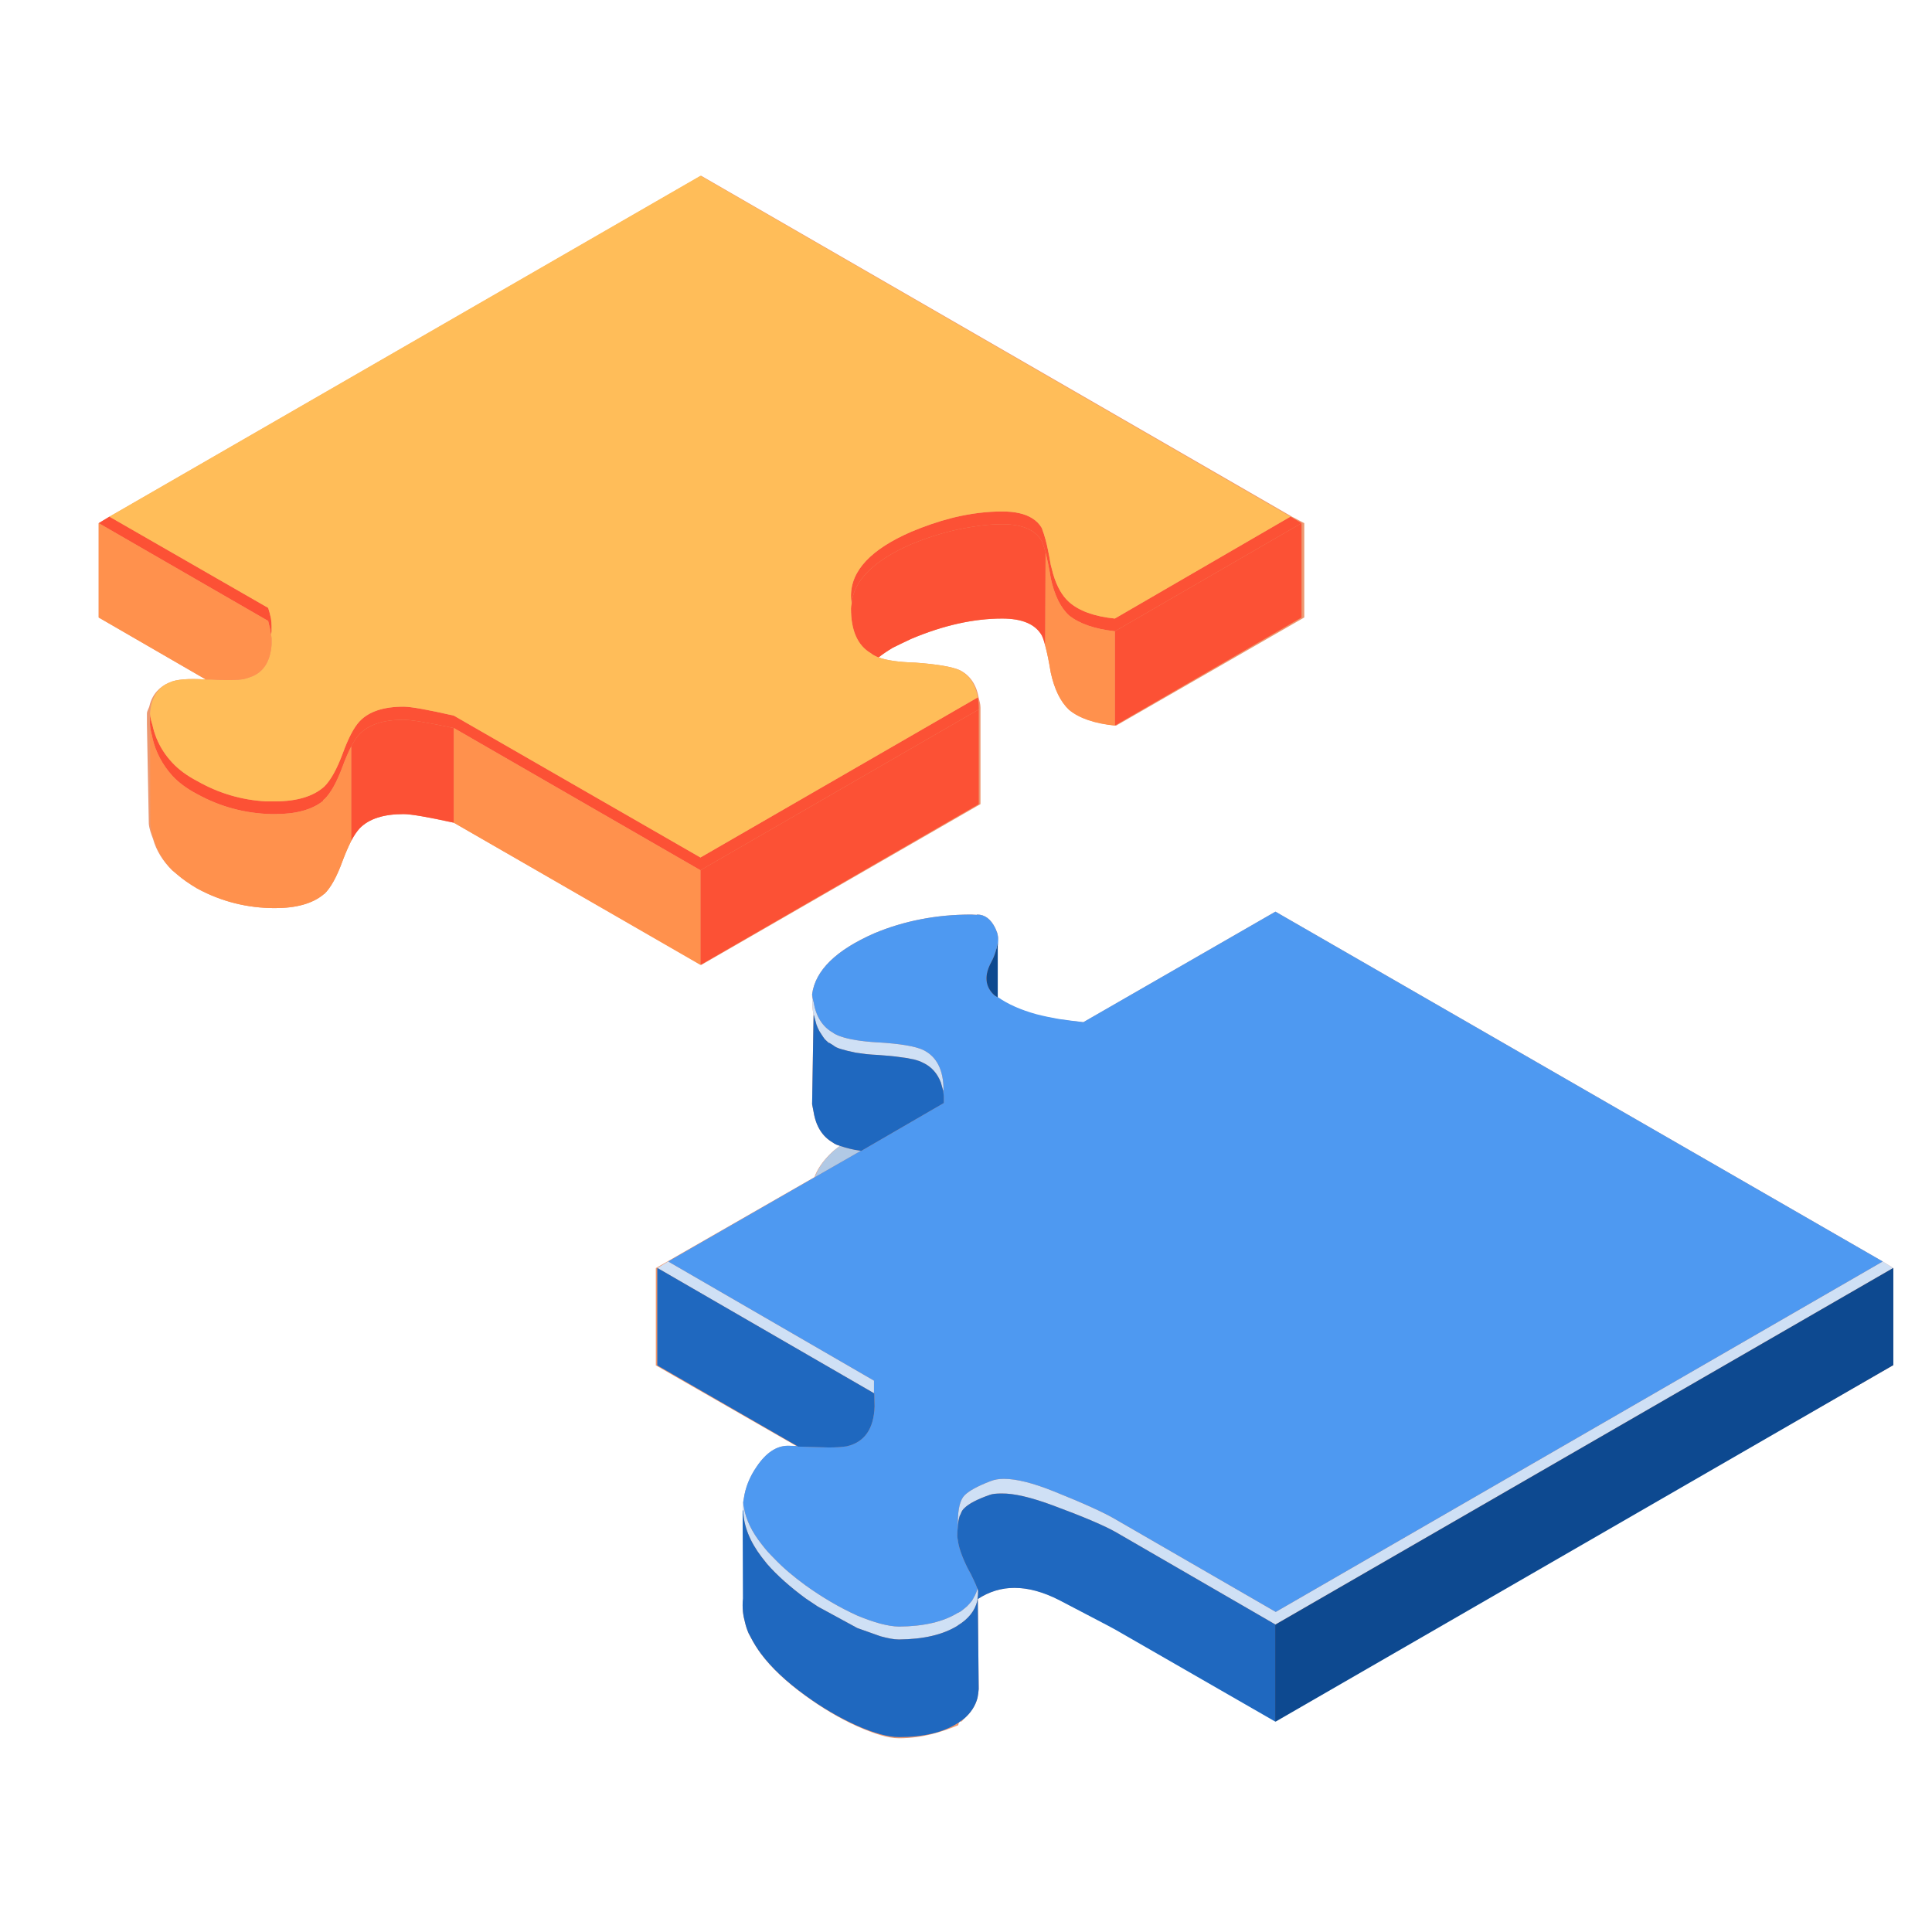 <?xml version="1.0" encoding="UTF-8"?><svg xmlns="http://www.w3.org/2000/svg" xmlns:xlink="http://www.w3.org/1999/xlink" width="1125pt" zoomAndPan="magnify" viewBox="0 0 1125 1125" height="1125pt" preserveAspectRatio="xMidYMid meet" version="1.2"><defs><clipPath xml:id="clip1" id="clip1"><path d="M 57.473 102 L 759.473 102 L 759.473 562 L 57.473 562 Z M 57.473 102 "/></clipPath><clipPath xml:id="clip2" id="clip2"><path d="M 204 304 L 758 304 L 758 561.875 L 204 561.875 Z M 204 304 "/></clipPath><clipPath xml:id="clip3" id="clip3"><path d="M 57.473 297 L 758 297 L 758 507 L 57.473 507 Z M 57.473 297 "/></clipPath><clipPath xml:id="clip4" id="clip4"><path d="M 57.473 304 L 650 304 L 650 561.875 L 57.473 561.875 Z M 57.473 304 "/></clipPath><clipPath xml:id="clip5" id="clip5"><path d="M 381.477 530.84 L 1102.812 530.84 L 1102.812 1012.188 L 381.477 1012.188 Z M 381.477 530.84 "/></clipPath><clipPath xml:id="clip6" id="clip6"><path d="M 382 578 L 1102.812 578 L 1102.812 955 L 382 955 Z M 382 578 "/></clipPath><clipPath xml:id="clip7" id="clip7"><path d="M 389 530.84 L 1097 530.84 L 1097 948 L 389 948 Z M 389 530.84 "/></clipPath><clipPath xml:id="clip8" id="clip8"><path d="M 574 549 L 1102.812 549 L 1102.812 1003 L 574 1003 Z M 574 549 "/></clipPath></defs><g xml:id="surface1" id="surface1"><g clip-rule="nonzero" clip-path="url(#clip1)"><path style=" stroke:none;fill-rule:nonzero;fill:rgb(92.94%,59.61%,43.919%);fill-opacity:1;" d="M 752.25 300.832 L 408.27 102.344 L 63.898 300.832 L 57.473 304.637 L 57.473 359.566 L 119.855 395.656 C 109.559 395 102.461 395.594 98.59 397.457 C 93.105 399.73 88.656 404.207 87.059 410.898 C 86.793 412.367 85.555 413.902 85.555 415.5 L 85.555 421.719 L 86.652 479.66 C 86.934 482.742 88.047 485.672 89.109 488.492 C 90.992 495.305 94.816 501.383 100.172 506.742 L 103.293 509.34 C 106.363 512.004 110.234 514.68 114.777 517.359 C 128.816 524.973 143.953 528.793 160.141 528.793 C 172.441 528.793 181.812 526.18 188.238 520.961 C 188.238 520.836 188.441 520.695 188.832 520.57 C 192.578 516.953 196.133 510.547 199.473 501.32 C 201.07 497.043 202.746 493.176 204.488 489.684 C 206.102 486.613 207.762 484.152 209.5 482.273 C 214.859 476.793 223.336 474.051 234.98 474.051 C 239.258 474.051 249.02 475.727 264.266 479.062 L 408.363 561.875 L 570.938 468.238 L 570.938 412.102 C 570.938 409.832 570.23 407.828 569.84 406.09 C 568.492 398.461 564.699 393.18 558.949 390.254 C 554.531 388.246 545.785 386.773 532.953 385.836 C 523.582 385.57 516.438 384.566 511.629 382.828 C 513.773 381.09 516.484 379.227 519.824 377.219 C 522.77 375.75 526.355 374.008 530.633 372.004 C 549.359 364.109 567.004 360.18 583.582 360.18 C 595.207 360.18 602.902 363.453 606.633 370 C 607.305 371.332 607.98 373.336 608.637 376.016 C 609.703 379.898 610.785 385.098 611.852 391.645 C 613.996 401.406 617.539 408.625 622.488 413.309 C 628.367 418.242 638.066 421.328 649.957 422.52 L 759.473 359.566 L 759.473 304.637 L 752.25 300.832 "/></g><g clip-rule="nonzero" clip-path="url(#clip2)"><path style=" stroke:none;fill-rule:evenodd;fill:rgb(98.819%,31.76%,20.779%);fill-opacity:1;" d="M 204.488 489.684 L 204.488 434.75 C 206.102 431.539 207.762 429.082 209.5 427.344 C 214.859 421.859 223.336 419.121 234.98 419.121 C 239.258 419.121 249.02 420.719 264.266 423.93 L 264.266 479.062 C 249.02 475.727 239.258 474.051 234.98 474.051 C 223.336 474.051 214.859 476.793 209.5 482.273 C 207.762 484.152 206.102 486.613 204.488 489.684 Z M 407.863 506.742 L 569.934 413.105 L 569.934 468.238 L 407.863 561.875 Z M 608.84 321.68 L 608.637 376.016 C 607.98 373.336 607.305 371.332 606.633 370 C 602.902 363.453 595.207 360.18 583.566 360.18 C 566.988 360.18 549.344 364.109 530.617 372.004 C 526.34 374.008 522.738 375.75 519.789 377.219 C 516.438 379.227 513.711 381.09 511.562 382.828 C 509.559 382.027 508.086 381.23 507.16 380.414 C 499.391 375.891 495.52 367.195 495.52 354.352 C 495.52 353.43 495.66 352.426 495.926 351.344 C 497.133 337.984 508.695 326.488 530.617 316.871 C 542.652 311.922 554.359 308.582 565.719 306.844 C 572.004 305.781 577.957 305.23 583.566 305.23 C 595.207 305.23 602.902 308.52 606.633 315.07 C 607.305 316.539 608.043 318.734 608.84 321.68 Z M 757.875 304.637 L 757.875 359.566 L 649.16 422.52 L 649.16 367.586 L 757.875 304.637 "/></g><g clip-rule="nonzero" clip-path="url(#clip3)"><path style=" stroke:none;fill-rule:evenodd;fill:rgb(98.819%,31.76%,20.779%);fill-opacity:1;" d="M 63.695 300.832 L 156.145 353.961 C 156.695 355.559 157.227 357.562 157.758 359.977 C 158.027 361.715 158.152 363.188 158.152 364.375 L 158.152 367.586 C 158.152 368.262 158.027 368.871 157.758 369.391 C 157.492 367.258 156.961 364.645 156.145 361.574 L 57.473 304.637 Z M 569.934 413.105 L 407.863 506.742 L 264.266 423.93 C 249.02 420.719 239.258 419.121 234.98 419.121 C 223.336 419.121 214.859 421.859 209.5 427.344 C 207.762 429.082 206.102 431.539 204.488 434.75 C 202.887 437.82 201.211 441.707 199.473 446.391 C 196.133 455.473 192.594 461.816 188.848 465.438 C 188.441 465.562 188.176 465.891 188.051 466.438 C 181.625 471.512 172.332 474.051 160.156 474.051 L 157.965 474.051 C 142.574 473.645 128.207 469.773 114.84 462.43 C 108.949 459.344 104.137 455.805 100.395 451.793 C 94.516 445.246 90.629 437.898 88.766 429.738 L 88.562 428.535 C 87.887 426.402 87.496 424.133 87.355 421.719 L 87.355 415.5 C 87.496 417.508 87.969 419.715 88.766 422.129 C 89.301 424.664 90.098 427.266 91.164 429.941 C 93.309 435.16 96.383 439.906 100.395 444.18 C 104.137 448.191 108.949 451.73 114.84 454.801 C 127.266 461.879 140.57 465.828 154.75 466.625 L 160.156 466.625 C 172.863 466.625 182.422 463.762 188.848 458.012 C 192.594 454.27 196.133 447.926 199.473 438.965 C 202.824 429.738 206.164 423.395 209.5 419.918 C 214.859 414.312 223.336 411.492 234.98 411.492 C 239.258 411.492 249.02 413.23 264.266 416.707 L 407.863 499.316 L 569.34 406.09 C 569.73 407.828 569.934 409.832 569.934 412.102 Z M 649.16 367.586 C 637.391 366.258 628.508 363.188 622.488 358.363 C 617.539 353.836 613.996 346.598 611.852 336.715 L 611.254 333.113 C 610.582 329.371 609.781 325.562 608.84 321.68 C 608.043 318.734 607.305 316.539 606.633 315.07 C 602.902 308.52 595.207 305.23 583.566 305.23 C 577.957 305.23 572.004 305.781 565.719 306.844 C 554.359 308.582 542.652 311.922 530.617 316.871 C 508.695 326.488 497.133 337.984 495.926 351.344 C 495.66 349.887 495.52 348.414 495.52 346.945 C 495.52 332.234 507.223 319.816 530.617 309.648 C 538.656 306.297 546.289 303.68 553.48 301.832 C 554.297 301.629 555.094 301.426 555.895 301.223 C 565.516 298.949 574.746 297.824 583.566 297.824 C 591.07 297.824 596.934 299.156 601.117 301.832 C 603.469 303.305 605.316 305.168 606.633 307.441 C 607.445 309.586 608.168 311.859 608.84 314.254 C 609.781 317.73 610.785 322.617 611.852 328.898 C 612.383 331.031 612.852 332.848 613.262 334.305 C 615.391 341.523 618.477 346.945 622.488 350.547 C 628.367 355.762 637.25 358.973 649.16 360.18 L 751.449 300.832 L 757.875 304.637 L 649.16 367.586 "/></g><path style=" stroke:none;fill-rule:evenodd;fill:rgb(100%,74.12%,34.9%);fill-opacity:1;" d="M 157.758 369.391 C 158.027 368.871 158.152 368.262 158.152 367.586 L 158.152 364.375 C 158.152 363.188 158.027 361.715 157.758 359.977 C 157.227 357.562 156.695 355.559 156.145 353.961 L 63.695 300.832 L 407.863 102.344 L 751.449 300.832 L 649.16 360.18 C 637.25 358.973 628.367 355.762 622.488 350.547 C 618.477 346.945 615.391 341.523 613.262 334.305 C 612.852 332.848 612.383 331.031 611.852 328.898 C 610.785 322.617 609.781 317.73 608.84 314.254 C 608.168 311.859 607.445 309.586 606.633 307.441 C 605.316 305.168 603.469 303.305 601.117 301.832 C 596.934 299.156 591.07 297.824 583.566 297.824 C 574.746 297.824 565.516 298.949 555.895 301.223 C 555.094 301.426 554.297 301.629 553.48 301.832 C 546.289 303.68 538.656 306.297 530.617 309.648 C 507.223 319.816 495.52 332.234 495.52 346.945 C 495.52 348.414 495.66 349.887 495.926 351.344 C 495.66 352.426 495.52 353.43 495.52 354.352 C 495.52 367.195 499.391 375.891 507.16 380.414 C 508.086 381.23 509.559 382.027 511.562 382.828 C 516.375 384.566 523.457 385.57 532.828 385.836 C 545.66 386.773 554.297 388.246 558.699 390.254 C 564.449 393.18 567.992 398.461 569.34 406.09 L 407.863 499.316 L 264.266 416.707 C 249.02 413.23 239.258 411.492 234.98 411.492 C 223.336 411.492 214.859 414.312 209.5 419.918 C 206.164 423.395 202.824 429.738 199.473 438.965 C 196.133 447.926 192.594 454.27 188.848 458.012 C 182.422 463.762 172.863 466.625 160.156 466.625 L 154.75 466.625 C 140.57 465.828 127.266 461.879 114.84 454.801 C 108.949 451.73 104.137 448.191 100.395 444.18 C 96.383 439.906 93.309 435.16 91.164 429.941 C 90.098 427.266 89.301 424.664 88.766 422.129 C 87.969 419.715 87.496 417.508 87.355 415.5 C 87.496 413.902 87.684 412.367 87.969 410.898 C 89.566 404.207 93.105 399.73 98.59 397.457 C 102.461 395.594 109.559 395 119.855 395.656 L 122.863 395.656 C 131.152 396.188 137.5 396.125 141.918 395.453 C 143.922 394.938 145.727 394.324 147.324 393.652 C 153.875 390.707 157.492 384.566 158.152 375.215 L 158.152 372.004 C 158.152 371.332 158.027 370.469 157.758 369.391 "/><g clip-rule="nonzero" clip-path="url(#clip4)"><path style=" stroke:none;fill-rule:evenodd;fill:rgb(100%,56.859%,30.199%);fill-opacity:1;" d="M 57.473 304.637 L 156.145 361.574 C 156.961 364.645 157.492 367.258 157.758 369.391 C 158.027 370.469 158.152 371.332 158.152 372.004 L 158.152 375.215 C 157.492 384.566 153.875 390.707 147.324 393.652 C 145.727 394.324 143.922 394.938 141.918 395.453 C 137.5 396.125 131.152 396.188 122.863 395.656 L 119.855 395.656 L 57.473 359.566 Z M 204.488 434.75 L 204.488 489.684 C 202.746 493.176 201.086 497.043 199.473 501.32 C 196.133 510.547 192.594 516.953 188.848 520.57 C 188.441 520.695 188.238 520.836 188.238 520.961 C 181.828 526.18 172.473 528.793 160.156 528.793 C 143.984 528.793 128.879 524.973 114.84 517.359 C 110.297 514.68 106.473 512.004 103.402 509.34 L 100.395 506.742 C 95.051 501.383 91.43 495.305 89.566 488.492 C 88.5 485.672 87.824 482.742 87.559 479.66 L 87.355 421.719 C 87.496 424.133 87.887 426.402 88.562 428.535 L 88.766 429.738 C 90.629 437.898 94.516 445.246 100.395 451.793 C 104.137 455.805 108.949 459.344 114.84 462.43 C 128.207 469.773 142.574 473.645 157.965 474.051 L 160.156 474.051 C 172.332 474.051 181.625 471.512 188.051 466.438 C 188.176 465.891 188.441 465.562 188.848 465.438 C 192.594 461.816 196.133 455.473 199.473 446.391 C 201.211 441.707 202.887 437.82 204.488 434.75 Z M 264.266 479.062 L 264.266 423.93 L 407.863 506.742 L 407.863 561.875 Z M 608.637 376.016 L 608.84 321.68 C 609.781 325.562 610.582 329.371 611.254 333.113 L 611.852 336.715 C 613.996 346.598 617.539 353.836 622.488 358.363 C 628.508 363.188 637.391 366.258 649.16 367.586 L 649.16 422.52 C 637.25 421.328 628.367 418.242 622.488 413.309 C 617.539 408.625 613.996 401.406 611.852 391.645 C 610.785 385.098 609.703 379.898 608.637 376.016 "/></g><g clip-rule="nonzero" clip-path="url(#clip5)"><path style=" stroke:none;fill-rule:nonzero;fill:rgb(92.94%,59.61%,43.919%);fill-opacity:1;" d="M 388.793 734.469 L 474.211 685.488 C 475.922 680.82 479.004 676.379 483.203 672.164 C 484.91 670.457 486.914 668.805 489.074 667.219 C 488.262 666.992 487.621 666.766 487.047 666.539 C 486.246 666.191 485.578 665.793 485.004 665.34 C 478.855 661.816 475.121 655.844 473.746 647.414 L 472.891 642.988 L 473.746 591.086 L 473.586 590.406 C 473.344 588.926 473.184 587.34 473.066 585.633 L 472.891 578.98 C 473.801 572.031 477.281 565.605 483.312 559.684 C 489.355 553.762 497.945 548.363 509.098 543.469 C 517.742 539.828 526.801 537.105 536.246 535.281 C 545.586 533.453 555.309 532.547 565.449 532.547 L 568.691 532.719 L 569.039 532.547 C 573.48 532.547 577.004 535.215 579.617 540.574 C 579.965 541.375 580.312 542.227 580.645 543.133 C 580.883 543.934 581.043 544.789 581.164 545.695 C 581.27 546.828 580.75 548.137 580.645 549.613 C 580.645 549.961 579.965 550.297 579.965 550.641 L 579.965 581.367 L 581.164 581.367 C 586.969 584.781 594.426 588.422 603.523 590.926 C 607.512 591.941 611.781 592.688 616.332 593.488 C 620.895 594.168 625.723 594.703 630.844 595.273 L 742.691 530.879 L 1096.164 734.496 L 1102.488 738.402 L 1102.488 794.902 L 742.867 1001.266 L 742.531 1001.266 L 649.629 948.43 C 647.812 947.406 644.172 945.777 638.703 942.922 L 616.852 931.641 C 607.512 926.867 598.812 924.547 590.715 924.547 C 583.086 924.547 575.988 926.75 569.371 931.07 L 569.891 983.488 C 569.785 985.195 569.543 986.918 569.211 988.625 C 567.957 993.398 565.223 997.559 561.008 1001.094 L 560.152 1002.277 C 559.367 1002.852 558.617 1001.266 557.938 1004.68 L 557.766 1004.68 C 549.332 1008.094 537.902 1012.188 523.441 1012.188 C 517.184 1012.188 509.047 1009.625 499.027 1005.188 C 488.676 1000.52 478.656 994.492 468.969 987.438 C 457.816 979.355 449.227 971.195 443.184 963.113 C 440.902 960.047 438.98 956.926 437.379 953.859 L 435.844 950.926 C 434.926 948.766 434.258 946.656 433.789 944.605 C 433.219 942.551 432.816 940.496 432.602 938.457 C 432.484 937.203 432.43 935.949 432.43 934.695 C 432.43 933.336 432.816 932.016 432.938 930.762 L 433.109 879.555 L 433.109 877.516 C 433.109 876.367 432.484 874.953 432.602 874.953 L 432.762 874.953 C 432.883 874.953 433.004 873.395 433.109 872.82 C 434.031 866.328 436.527 860.004 440.621 854.086 C 446.09 846.004 452.188 841.895 458.898 841.895 L 463.766 842.043 L 381.883 795.062 L 381.883 738.402 L 388.793 734.469 "/></g><path style=" stroke:none;fill-rule:evenodd;fill:rgb(69.409%,78.819%,89.799%);fill-opacity:1;" d="M 489.113 667.219 C 486.965 668.805 485.02 670.457 483.312 672.164 C 479.109 676.379 476.148 680.82 474.441 685.488 L 501.242 670.125 C 498.852 669.777 496.746 669.391 494.93 668.926 C 492.984 668.473 491.234 667.953 489.633 667.391 C 489.406 667.391 489.234 667.34 489.113 667.219 "/><g clip-rule="nonzero" clip-path="url(#clip6)"><path style=" stroke:none;fill-rule:evenodd;fill:rgb(81.18%,87.839%,96.078%);fill-opacity:1;" d="M 472.891 578.98 L 473.066 585.633 C 473.184 587.34 473.344 588.926 473.586 590.406 L 473.746 591.086 L 473.918 591.086 L 475.453 596.727 C 475.906 597.969 476.48 599.223 477.16 600.477 L 478.363 602.355 C 478.922 603.262 479.562 604.184 480.242 605.09 C 481.031 605.891 481.844 606.625 482.629 607.305 L 482.977 607.305 C 483.656 607.758 484.406 608.211 485.191 608.676 C 486.219 609.582 487.754 610.316 489.809 610.891 C 490.941 611.238 492.195 611.57 493.555 611.918 C 494.93 612.266 496.465 612.598 498.172 612.945 C 500 613.172 502.043 613.449 504.324 613.797 C 506.484 614.023 508.805 614.184 511.312 614.305 L 517.809 614.824 C 520.305 615.039 522.707 615.332 524.973 615.68 C 527.137 615.891 529.137 616.238 530.949 616.691 L 531.977 616.863 C 534.258 617.438 536.125 618.117 537.621 618.918 C 542.398 621.184 545.812 625.012 547.867 630.348 L 549.227 635.133 L 549.402 634.613 C 549.402 623.012 545.465 615.277 537.621 611.41 C 533.07 609.238 524.293 607.758 511.312 606.969 L 510.805 606.969 C 501.586 606.398 494.531 605.262 489.633 603.555 C 488.605 603.211 487.754 602.875 487.074 602.527 C 486.273 602.184 485.594 601.781 485.02 601.328 C 478.867 597.809 475.121 591.836 473.746 583.406 L 473.586 582.898 C 473.238 581.645 473.012 580.34 472.891 578.98 Z M 389.219 734.469 L 382.734 738.402 L 382.734 738.574 L 382.91 738.402 L 508.926 811.277 L 508.926 803.945 L 389.219 734.641 Z M 432.762 874.434 L 432.602 874.434 C 432.484 875.355 432.43 876.367 432.43 877.516 L 432.43 879.555 L 432.602 879.395 L 432.762 879.555 C 433.004 888.543 436.594 897.598 443.531 906.707 C 444.555 908.066 445.625 909.426 446.77 910.801 C 452.574 917.398 460.031 924.055 469.145 930.762 L 476.309 935.551 L 499.199 948.004 L 512.688 952.793 C 514.727 953.352 516.676 953.805 518.488 954.152 C 520.199 954.5 521.852 954.66 523.441 954.66 C 537.781 954.551 549.172 951.871 557.59 946.645 L 557.766 946.473 C 563.914 942.711 567.664 937.988 569.039 932.309 L 569.211 931.109 L 569.211 930.934 C 569.426 929.684 569.543 928.27 569.543 926.668 C 569.543 926.215 569.426 925.641 569.211 924.961 C 568.863 926.336 568.41 927.574 567.836 928.723 C 567.262 929.855 566.648 930.988 565.957 932.137 C 565.051 933.27 564.09 934.348 563.062 935.375 C 562.035 936.281 560.832 937.258 559.473 938.281 L 557.938 939.137 L 557.766 939.137 C 549.332 944.363 537.902 947.043 523.441 947.152 C 517.184 947.043 509.047 944.871 499.027 940.672 C 488.781 936.004 478.762 930.137 468.969 923.082 C 465.555 920.586 462.367 918.082 459.406 915.574 C 456.336 912.961 453.602 910.398 451.215 907.891 C 449.734 906.41 448.305 904.934 446.945 903.453 C 445.57 901.863 444.383 900.383 443.355 899.023 C 437.887 892.078 434.523 885.195 433.285 878.367 C 432.938 876.996 432.762 875.688 432.762 874.434 Z M 742.691 945.965 L 1102.316 738.402 L 1102.488 738.402 L 1096.164 734.469 L 1096.164 734.641 L 742.867 938.617 L 649.801 884.848 C 643.09 880.863 631.086 875.406 613.77 868.461 C 601.602 863.566 591.863 861.125 584.578 861.125 C 583.086 861.125 581.672 861.23 580.312 861.473 C 579.055 861.699 577.855 862.031 576.723 862.484 C 569.316 865.34 564.301 868.059 561.688 870.688 C 559.074 873.301 557.766 878.594 557.766 886.555 C 557.766 886.902 557.832 887.301 557.938 887.758 C 557.938 887.074 557.992 886.383 558.113 885.703 C 558.324 884.57 558.566 883.594 558.793 882.809 L 559.473 881.434 C 559.926 880.074 560.621 878.996 561.527 878.195 C 564.141 875.582 569.039 873.02 576.203 870.512 C 577.109 870.168 578.148 869.941 579.285 869.832 C 580.418 869.715 581.738 869.66 583.207 869.66 C 590.383 869.539 600.402 871.875 613.262 876.66 C 630.793 883.141 642.973 888.316 649.801 892.195 L 742.691 945.965 "/></g><g clip-rule="nonzero" clip-path="url(#clip7)"><path style=" stroke:none;fill-rule:evenodd;fill:rgb(30.589%,59.999%,94.51%);fill-opacity:1;" d="M 472.891 578.98 C 473.012 580.34 473.238 581.645 473.586 582.898 L 473.746 583.406 C 475.121 591.836 478.867 597.809 485.02 601.328 C 485.594 601.781 486.273 602.184 487.074 602.527 C 487.754 602.875 488.605 603.211 489.633 603.555 C 494.531 605.262 501.586 606.398 510.805 606.969 L 511.312 606.969 C 524.293 607.758 533.07 609.238 537.621 611.41 C 545.465 615.277 549.402 623.012 549.402 634.613 L 549.227 635.133 L 549.227 635.309 L 549.574 638.199 L 549.574 642.293 L 501.586 670.125 C 501.48 670.125 501.359 670.125 501.242 670.125 L 474.441 685.488 L 389.219 734.469 L 389.219 734.641 L 508.926 803.945 L 508.926 811.277 L 509.098 811.277 L 509.273 818.961 C 508.805 832.055 503.414 839.789 493.051 842.176 C 491.676 842.402 490.09 842.578 488.262 842.695 C 486.445 842.805 484.512 842.855 482.457 842.855 L 464.699 842.352 L 464.195 842.004 L 458.898 841.844 C 452.188 841.844 446.09 845.871 440.621 853.953 C 436.527 859.871 434.031 866.074 433.109 872.566 C 433.004 873.129 432.883 873.754 432.762 874.434 C 432.762 875.688 432.938 876.996 433.285 878.367 C 434.523 885.195 437.887 892.078 443.355 899.023 C 444.383 900.383 445.57 901.863 446.945 903.453 C 448.305 904.934 449.734 906.41 451.215 907.891 C 453.602 910.398 456.336 912.961 459.406 915.574 C 462.367 918.082 465.555 920.586 468.969 923.082 C 478.762 930.137 488.781 936.004 499.027 940.672 C 509.047 944.871 517.184 947.043 523.441 947.152 C 537.902 947.043 549.332 944.363 557.766 939.137 L 557.938 939.137 L 559.473 938.281 C 560.832 937.258 562.035 936.281 563.062 935.375 C 564.09 934.348 565.051 933.27 565.957 932.137 C 566.648 930.988 567.262 929.855 567.836 928.723 C 568.41 927.574 568.863 926.336 569.211 924.961 L 569.039 924.789 C 568.57 923.535 567.902 921.949 566.984 920.016 C 566.078 917.961 564.891 915.625 563.395 913.012 C 560.098 906.305 558.219 900.891 557.766 896.797 C 557.539 895.891 557.418 895.09 557.418 894.41 L 557.418 894.062 C 557.418 892.355 557.539 890.715 557.766 889.117 C 557.766 888.664 557.832 888.211 557.938 887.758 C 557.832 887.301 557.766 886.902 557.766 886.555 C 557.766 878.594 559.074 873.301 561.688 870.688 C 564.301 868.059 569.316 865.34 576.723 862.484 C 577.855 862.031 579.055 861.699 580.312 861.473 C 581.672 861.23 583.086 861.125 584.578 861.125 C 591.863 861.125 601.602 863.566 613.77 868.461 C 631.086 875.406 643.09 880.863 649.801 884.848 L 742.867 938.617 L 1096.164 734.641 L 1096.164 734.469 L 742.691 530.84 L 630.844 595.195 C 625.723 594.621 620.895 593.996 616.332 593.316 C 611.781 592.516 607.512 591.609 603.523 590.582 C 594.426 588.074 586.969 584.781 581.164 580.688 L 580.992 580.688 L 580.992 580.848 L 580.816 580.848 L 578.762 579.312 C 573.535 574.312 573.027 567.938 577.23 560.203 C 578.258 558.258 579.055 556.391 579.617 554.562 C 580.191 552.734 580.59 551.027 580.816 549.441 L 580.992 549.441 L 580.992 550.641 C 581.109 550.297 581.164 549.961 581.164 549.613 C 581.27 548.137 581.27 546.828 581.164 545.695 C 581.043 544.789 580.883 543.934 580.645 543.133 C 580.312 542.227 579.965 541.375 579.617 540.574 C 577.004 535.215 573.48 532.547 569.039 532.547 L 568.691 532.719 L 565.449 532.547 C 555.309 532.547 545.586 533.453 536.246 535.281 C 526.801 537.105 517.742 539.828 509.098 543.469 C 497.945 548.363 489.355 553.762 483.312 559.684 C 477.281 565.605 473.801 572.031 472.891 578.98 "/></g><path style=" stroke:none;fill-rule:evenodd;fill:rgb(12.16%,40.779%,74.899%);fill-opacity:1;" d="M 489.113 667.219 C 489.234 667.34 489.406 667.391 489.633 667.391 C 491.234 667.953 492.984 668.473 494.93 668.926 C 496.746 669.391 498.852 669.777 501.242 670.125 C 501.359 670.125 501.48 670.125 501.586 670.125 L 549.574 642.293 L 549.574 638.199 L 549.227 635.309 L 549.227 635.133 L 547.867 630.348 C 545.812 625.012 542.398 621.184 537.621 618.918 C 536.125 618.117 534.258 617.438 531.977 616.863 L 530.949 616.691 C 529.137 616.238 527.137 615.891 524.973 615.68 C 522.707 615.332 520.305 615.039 517.809 614.824 L 511.312 614.305 C 508.805 614.184 506.484 614.023 504.324 613.797 C 502.043 613.449 500 613.172 498.172 612.945 C 496.465 612.598 494.93 612.266 493.555 611.918 C 492.195 611.57 490.941 611.238 489.809 610.891 C 487.754 610.316 486.219 609.582 485.191 608.676 C 484.406 608.211 483.656 607.758 482.977 607.305 L 482.629 607.305 C 481.844 606.625 481.031 605.891 480.242 605.09 C 479.562 604.184 478.922 603.262 478.363 602.355 L 477.16 600.477 C 476.48 599.223 475.906 597.969 475.453 596.727 L 473.918 591.086 L 473.746 591.086 L 472.891 642.988 L 473.746 647.414 C 475.121 655.844 478.867 661.816 485.02 665.34 C 485.594 665.793 486.273 666.191 487.074 666.539 C 487.648 666.766 488.312 666.992 489.113 667.219 Z M 508.926 811.277 L 382.91 738.402 L 382.734 738.574 L 382.734 795.062 L 464.195 842.004 L 464.699 842.352 L 482.457 842.855 C 484.512 842.855 486.445 842.805 488.262 842.695 C 490.09 842.578 491.676 842.402 493.051 842.176 C 503.414 839.789 508.805 832.055 509.273 818.961 L 509.098 811.277 Z M 569.211 924.961 C 569.426 925.641 569.543 926.215 569.543 926.668 C 569.543 928.27 569.426 929.684 569.211 930.934 L 569.211 931.109 L 569.039 932.309 C 567.664 937.988 563.914 942.711 557.766 946.473 L 557.59 946.645 C 549.172 951.871 537.781 954.551 523.441 954.66 C 521.852 954.66 520.199 954.5 518.488 954.152 C 516.676 953.805 514.727 953.352 512.688 952.793 L 499.199 948.004 L 476.309 935.551 L 469.145 930.762 C 460.031 924.055 452.574 917.398 446.77 910.801 C 445.625 909.426 444.555 908.066 443.531 906.707 C 436.594 897.598 433.004 888.543 432.762 879.555 L 432.602 879.395 L 432.43 879.555 L 432.602 930.762 C 432.484 932.016 432.43 933.324 432.43 934.695 C 432.43 935.949 432.484 937.191 432.602 938.441 C 432.816 940.496 433.219 942.551 433.789 944.59 C 434.258 946.645 434.926 948.75 435.844 950.91 L 437.379 953.805 C 438.98 956.887 440.902 959.953 443.184 963.035 C 449.227 971.102 457.816 979.184 468.969 987.262 C 478.656 994.316 488.676 1000.184 499.027 1004.852 C 509.047 1009.281 517.184 1011.508 523.441 1011.508 C 537.902 1011.508 549.332 1008.773 557.766 1003.305 L 557.938 1003.305 C 558.617 1002.746 559.367 1002.172 560.152 1001.598 L 561.008 1001.094 C 565.223 997.559 567.957 993.41 569.211 988.637 C 569.543 986.93 569.785 985.223 569.891 983.516 L 569.371 931.109 C 575.988 926.789 583.086 924.629 590.715 924.629 C 598.812 924.629 607.512 927.016 616.852 931.789 L 638.703 943.23 C 644.172 946.07 647.812 948.004 649.629 949.031 L 742.531 1002.453 L 742.531 945.965 L 742.691 945.965 L 649.801 892.195 C 642.973 888.316 630.793 883.141 613.262 876.66 C 600.402 871.875 590.383 869.539 583.207 869.66 C 581.738 869.66 580.418 869.715 579.285 869.832 C 578.148 869.941 577.109 870.168 576.203 870.512 C 569.039 873.02 564.141 875.582 561.527 878.195 C 560.621 878.996 559.926 880.074 559.473 881.434 L 558.793 882.809 C 558.566 883.594 558.324 884.57 558.113 885.703 C 557.992 886.383 557.938 887.074 557.938 887.758 C 557.832 888.211 557.766 888.664 557.766 889.117 C 557.539 890.715 557.418 892.355 557.418 894.062 L 557.418 894.41 C 557.418 895.09 557.539 895.891 557.766 896.797 C 558.219 900.891 560.098 906.305 563.395 913.012 C 564.891 915.625 566.078 917.961 566.984 920.016 C 567.902 921.949 568.57 923.535 569.039 924.789 L 569.211 924.961 "/><g clip-rule="nonzero" clip-path="url(#clip8)"><path style=" stroke:none;fill-rule:evenodd;fill:rgb(5.099%,28.629%,56.47%);fill-opacity:1;" d="M 1102.488 738.402 L 1102.316 738.402 L 742.691 945.965 L 742.531 945.965 L 742.531 1002.453 L 742.867 1002.453 L 1102.488 794.902 Z M 580.992 580.688 L 580.992 549.441 L 580.816 549.441 C 580.59 551.027 580.191 552.734 579.617 554.562 C 579.055 556.391 578.258 558.258 577.23 560.203 C 573.027 567.938 573.535 574.312 578.762 579.312 L 580.816 580.848 L 580.992 580.848 L 580.992 580.688 "/></g></g></svg>